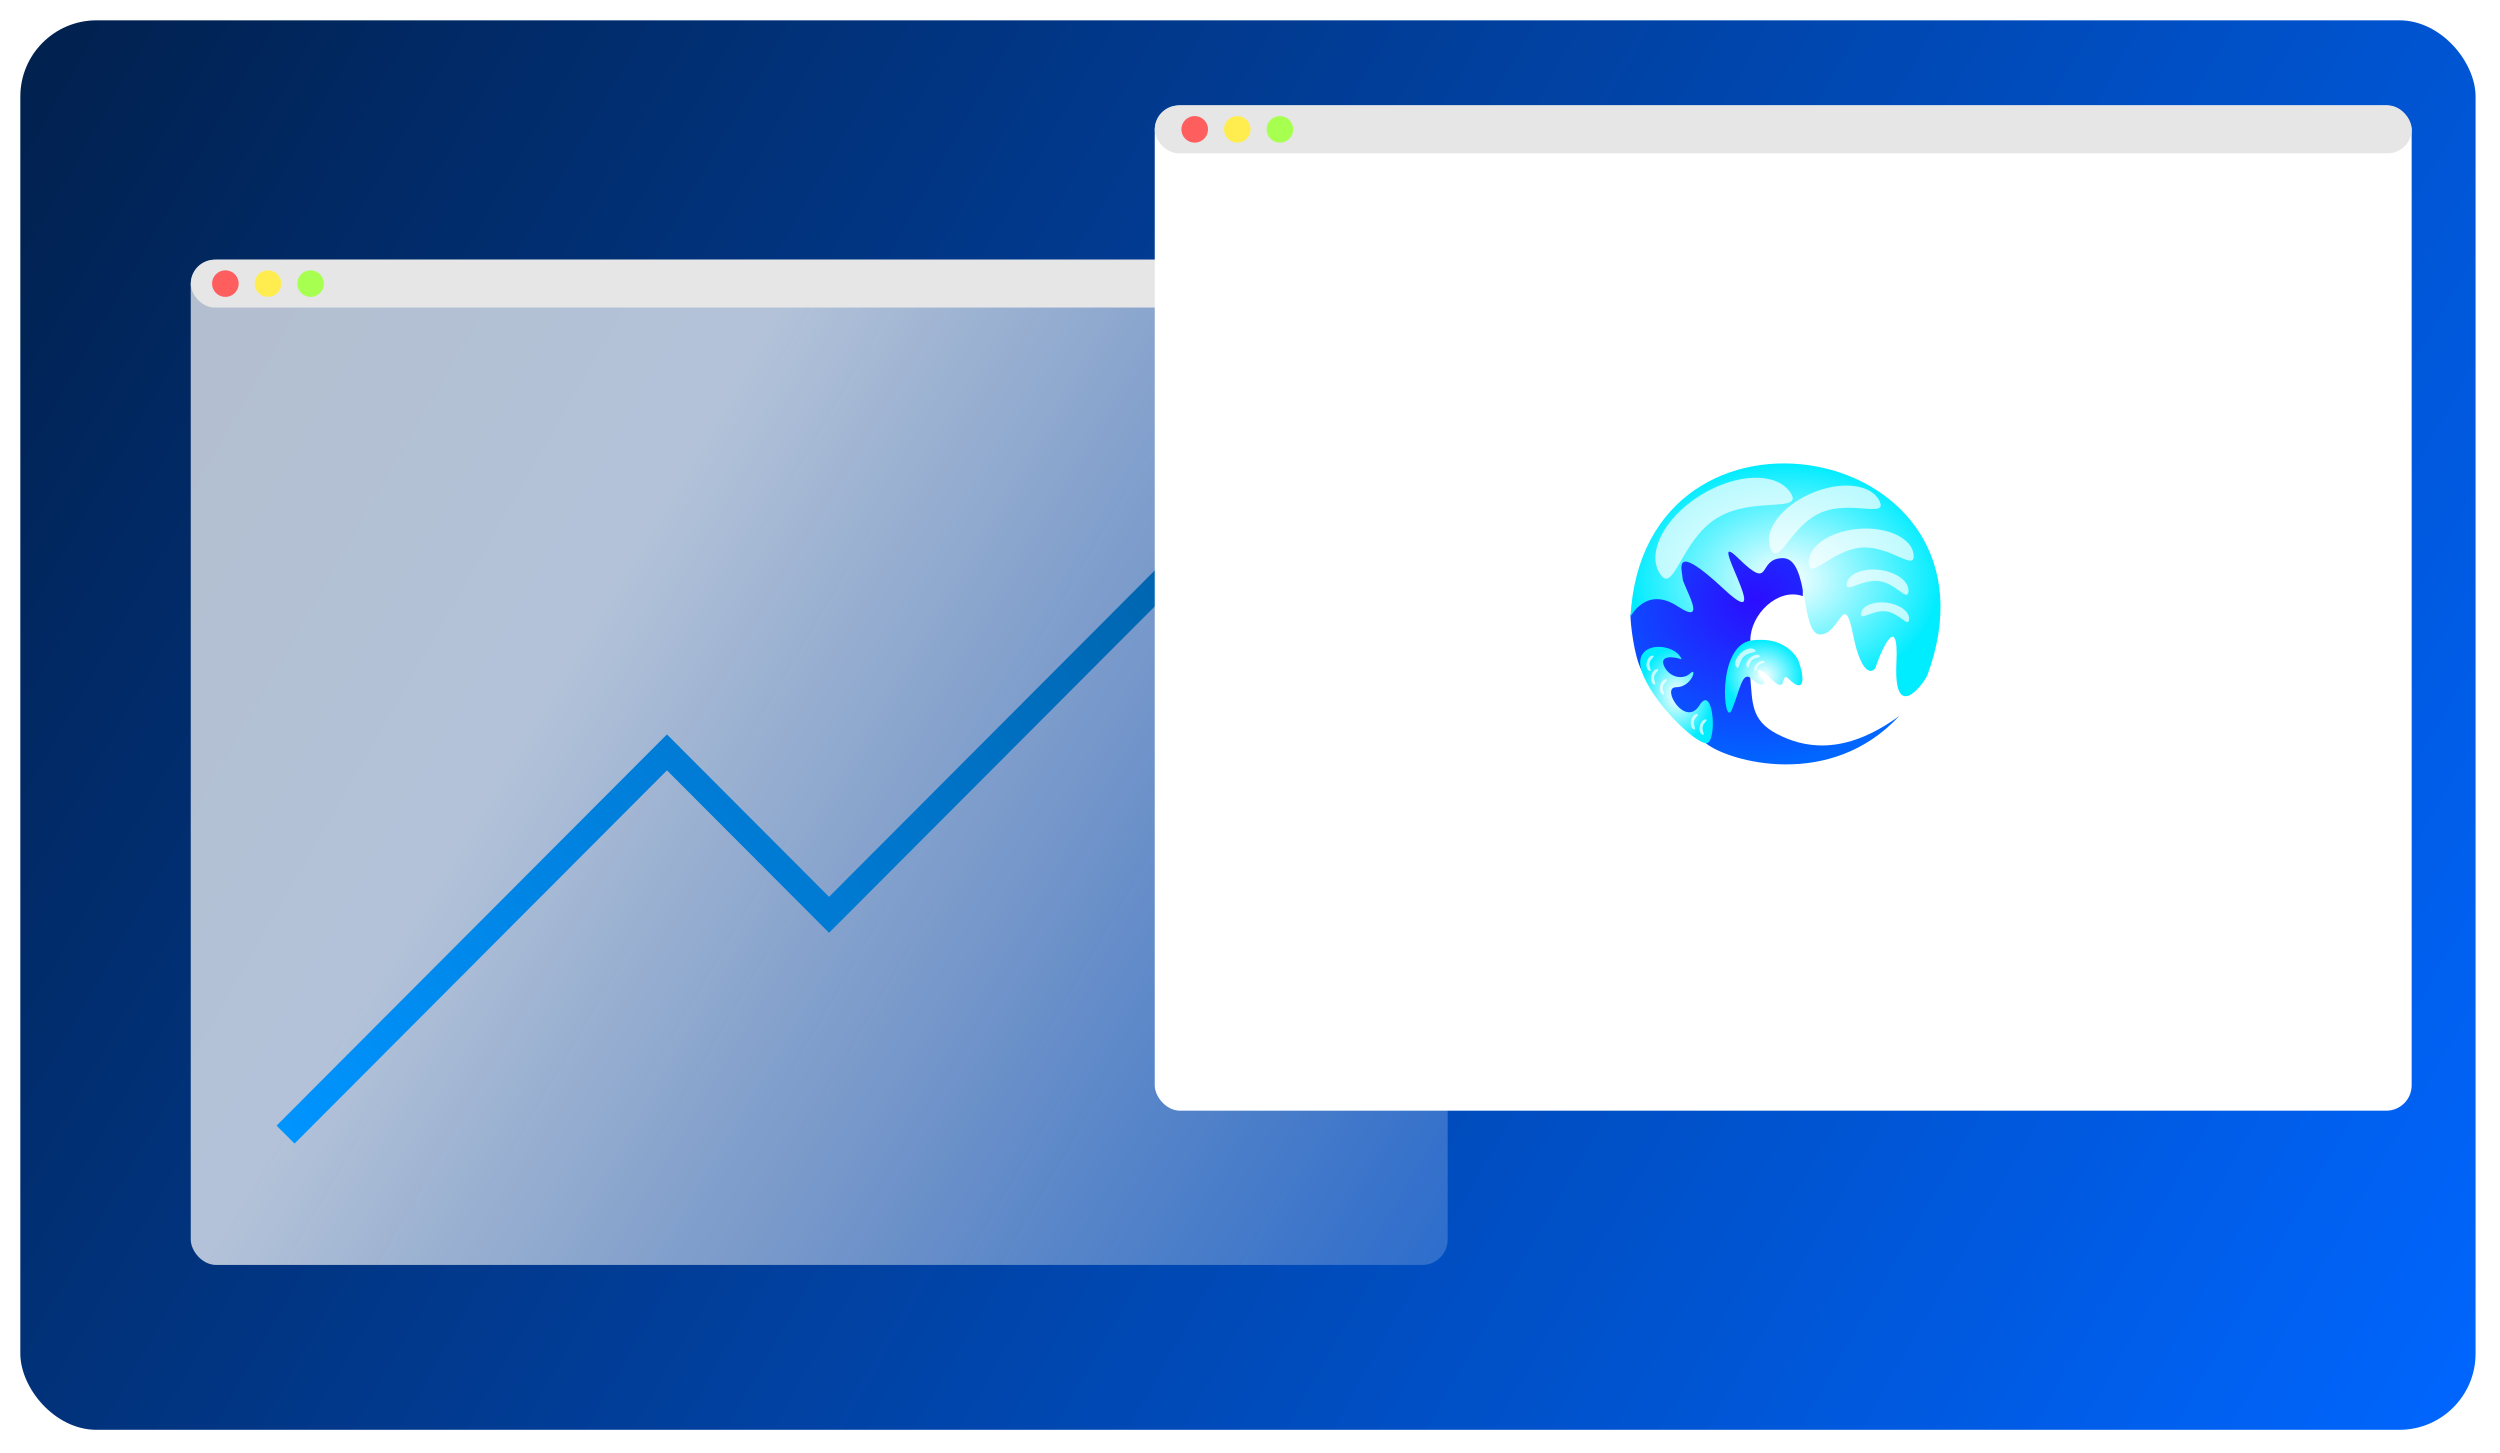 <svg width="492" height="286" viewBox="0 0 492 286" fill="none" xmlns="http://www.w3.org/2000/svg">
<g filter="url(#filter0_d_951_97)">
<rect x="4" width="483.194" height="277.389" rx="15" fill="url(#paint0_linear_951_97)"/>
<rect x="37.541" y="47.104" width="247.362" height="197.836" rx="5" fill="url(#paint1_linear_951_97)" fill-opacity="0.7"/>
<path d="M56.197 219.292L131.256 144.068L163.157 176.038L265.894 73.075" stroke="url(#paint2_linear_951_97)" stroke-width="5"/>
<rect x="37.541" y="47.104" width="247.362" height="9.421" rx="4.71" fill="#E6E6E6"/>
<rect x="227.254" y="16.748" width="247.362" height="197.836" rx="5" fill="white"/>
<rect x="227.254" y="16.748" width="247.362" height="9.421" rx="4.71" fill="#E6E6E6"/>
<ellipse rx="2.62" ry="2.617" transform="matrix(1 0 0 -1 44.354 51.814)" fill="#FF5E5E"/>
<ellipse rx="2.62" ry="2.617" transform="matrix(1 0 0 -1 235.116 21.458)" fill="#FF5E5E"/>
<ellipse rx="2.62" ry="2.617" transform="matrix(1 0 0 -1 61.123 51.814)" fill="#A7FF50"/>
<ellipse rx="2.62" ry="2.617" transform="matrix(1 0 0 -1 251.886 21.458)" fill="#A7FF50"/>
<ellipse rx="2.62" ry="2.617" transform="matrix(1 0 0 -1 52.739 51.814)" fill="#FFED50"/>
<ellipse rx="2.62" ry="2.617" transform="matrix(1 0 0 -1 243.5 21.458)" fill="#FFED50"/>
<path d="M335.864 142.389C340.255 145.813 360.16 151.589 373.791 136.89C362.731 144.996 354.7 143.071 349.632 140.4C344.565 137.729 344.913 134.229 344.469 129.561C344.026 124.893 344.469 121.983 344.469 121.983C344.469 116.951 349.856 111.579 354.796 113.318V100.622L329.231 101.305C329.231 101.305 320.89 115.668 320.88 117.176C320.87 118.684 321.581 125.19 323.079 127.953C324.577 130.716 331.473 138.965 335.864 142.389Z" fill="url(#paint3_radial_951_97)"/>
<path d="M379.269 128.982C396.491 82.577 323.441 69.439 320.88 117.381C320.88 117.381 323.921 111.204 330.195 115.342C336.469 119.481 331.124 111.204 331.124 109.761C331.124 108.319 328.793 102.156 339.318 111.987C349.844 121.819 335.157 99.069 342.071 105.842C348.986 112.615 345.593 105.842 350.865 105.842C356.137 105.842 354.29 120.861 358.205 120.861C362.12 120.861 362.886 111.893 364.672 120.861C366.457 129.828 368.897 128.323 369.193 127.132C369.49 125.94 373.77 115.029 373.215 126.536C372.66 138.043 378.185 131.159 379.269 128.982Z" fill="url(#paint4_radial_951_97)"/>
<path d="M366.251 103.772C371.949 103.31 376.889 108.54 376.605 105.232C376.32 101.924 371.47 99.617 365.773 100.079C360.075 100.541 355.687 103.598 355.972 106.906C356.256 110.214 360.554 104.234 366.251 103.772Z" fill="white" fill-opacity="0.7"/>
<path d="M358.26 96.93C364.166 94.314 371.512 98.062 369.9 94.633C368.288 91.204 362.194 90.546 356.289 93.162C350.383 95.778 346.902 100.679 348.514 104.108C350.126 107.536 352.354 99.546 358.26 96.93Z" fill="white" fill-opacity="0.7"/>
<path d="M337.849 97.987C344.932 93.569 355.076 97.062 352.354 92.95C349.633 88.837 341.684 89.085 334.601 93.504C327.518 97.922 323.982 104.837 326.703 108.95C329.425 113.062 330.766 102.405 337.849 97.987Z" fill="white" fill-opacity="0.7"/>
<path d="M369.775 110.36C373.129 110.794 375.302 114.426 375.57 112.478C375.837 110.531 373.335 108.6 369.98 108.166C366.626 107.731 363.689 108.958 363.422 110.906C363.154 112.853 366.42 109.926 369.775 110.36Z" fill="white" fill-opacity="0.7"/>
<path d="M371.18 116.319C373.795 116.657 375.489 119.489 375.698 117.97C375.906 116.452 373.955 114.947 371.34 114.608C368.725 114.27 366.436 115.226 366.228 116.745C366.019 118.263 368.565 115.98 371.18 116.319Z" fill="white" fill-opacity="0.7"/>
<path d="M344.735 122.034C337.677 122.993 339.221 139.515 340.828 135.678C342.435 131.842 342.876 127.788 344.735 129.614C346.594 131.439 347.885 130.666 346.814 129.614C345.743 128.562 345.081 126.21 348.547 129.614C352.013 133.017 350.217 127.85 352.013 129.614C353.809 131.377 354.722 131.192 354.722 129.614C354.722 128.036 353.903 125.963 353.903 125.963C353.903 125.963 351.792 121.075 344.735 122.034Z" fill="url(#paint5_radial_951_97)"/>
<path d="M323.057 127.962C324.934 133.937 333.394 142.124 335.726 142.27C338.057 142.416 337.239 130.297 334.452 134.806C331.666 139.315 326.755 131.243 329.869 131.245C332.982 131.246 334.07 127.126 332.67 128.488C331.269 129.851 328.574 129.387 327.513 127.126C326.452 124.864 329.495 125.212 330.951 125.763C329.678 122.325 321.18 121.987 323.057 127.962Z" fill="url(#paint6_radial_951_97)"/>
<path d="M343.223 125.181C344.229 124.248 345.987 124.504 345.412 123.921C344.837 123.337 343.557 123.62 342.551 124.553C341.546 125.486 341.197 126.716 341.772 127.299C342.347 127.883 342.218 126.114 343.223 125.181Z" fill="white" fill-opacity="0.7"/>
<path d="M327.282 131.113C327.456 130.28 328.46 129.799 327.947 129.698C327.433 129.597 326.876 130.191 326.702 131.023C326.529 131.856 326.804 132.613 327.317 132.714C327.831 132.815 327.109 131.946 327.282 131.113Z" fill="white" fill-opacity="0.7"/>
<path d="M335.094 139.007C335.268 138.174 336.271 137.693 335.758 137.592C335.245 137.491 334.688 138.084 334.514 138.917C334.34 139.75 334.615 140.507 335.129 140.608C335.642 140.709 334.92 139.84 335.094 139.007Z" fill="white" fill-opacity="0.7"/>
<path d="M333.366 137.95C333.54 137.117 334.544 136.636 334.031 136.535C333.517 136.434 332.96 137.027 332.786 137.86C332.613 138.693 332.888 139.45 333.401 139.551C333.915 139.652 333.193 138.782 333.366 137.95Z" fill="white" fill-opacity="0.7"/>
<path d="M325.554 129.124C325.728 128.291 326.731 127.81 326.218 127.709C325.705 127.608 325.148 128.201 324.974 129.034C324.8 129.867 325.075 130.624 325.589 130.725C326.102 130.826 325.38 129.957 325.554 129.124Z" fill="white" fill-opacity="0.7"/>
<path d="M324.654 126.45C324.828 125.617 325.832 125.136 325.319 125.035C324.805 124.934 324.248 125.527 324.074 126.36C323.901 127.193 324.176 127.95 324.689 128.051C325.203 128.152 324.481 127.283 324.654 126.45Z" fill="white" fill-opacity="0.7"/>
<path d="M344.843 125.918C345.52 125.289 346.705 125.462 346.318 125.068C345.93 124.675 345.067 124.866 344.39 125.495C343.712 126.123 343.477 126.952 343.864 127.345C344.252 127.739 344.165 126.546 344.843 125.918Z" fill="white" fill-opacity="0.7"/>
<path d="M346.149 126.887C346.681 126.393 347.612 126.529 347.308 126.22C347.003 125.911 346.325 126.061 345.793 126.555C345.261 127.048 345.077 127.699 345.381 128.008C345.685 128.317 345.617 127.381 346.149 126.887Z" fill="white" fill-opacity="0.7"/>
</g>
<defs>
<filter id="filter0_d_951_97" x="0" y="0" width="491.193" height="285.389" filterUnits="userSpaceOnUse" color-interpolation-filters="sRGB">
<feFlood flood-opacity="0" result="BackgroundImageFix"/>
<feColorMatrix in="SourceAlpha" type="matrix" values="0 0 0 0 0 0 0 0 0 0 0 0 0 0 0 0 0 0 127 0" result="hardAlpha"/>
<feOffset dy="4"/>
<feGaussianBlur stdDeviation="2"/>
<feComposite in2="hardAlpha" operator="out"/>
<feColorMatrix type="matrix" values="0 0 0 0 0 0 0 0 0 0 0 0 0 0 0 0 0 0 0.25 0"/>
<feBlend mode="normal" in2="BackgroundImageFix" result="effect1_dropShadow_951_97"/>
<feBlend mode="normal" in="SourceGraphic" in2="effect1_dropShadow_951_97" result="shape"/>
</filter>
<linearGradient id="paint0_linear_951_97" x1="4" y1="0" x2="486.874" y2="277.943" gradientUnits="userSpaceOnUse">
<stop stop-color="#01204D"/>
<stop offset="1" stop-color="#0066FF"/>
</linearGradient>
<linearGradient id="paint1_linear_951_97" x1="104.622" y1="137.648" x2="345.003" y2="281.334" gradientUnits="userSpaceOnUse">
<stop stop-color="white"/>
<stop offset="1" stop-color="white" stop-opacity="0"/>
</linearGradient>
<linearGradient id="paint2_linear_951_97" x1="265.425" y1="73.075" x2="55.896" y2="219.33" gradientUnits="userSpaceOnUse">
<stop stop-color="#005A9C"/>
<stop offset="1" stop-color="#0094FF"/>
</linearGradient>
<radialGradient id="paint3_radial_951_97" cx="0" cy="0" r="1" gradientUnits="userSpaceOnUse" gradientTransform="translate(345.391 114.226) rotate(86.546) scale(32.269 37.26)">
<stop stop-color="#2C0DFF"/>
<stop offset="1" stop-color="#0066FF"/>
</radialGradient>
<radialGradient id="paint4_radial_951_97" cx="0" cy="0" r="1" gradientUnits="userSpaceOnUse" gradientTransform="translate(351.387 110.108) rotate(90) scale(22.907 30.507)">
<stop stop-color="white"/>
<stop offset="1" stop-color="#00ECFF"/>
</radialGradient>
<radialGradient id="paint5_radial_951_97" cx="0" cy="0" r="1" gradientUnits="userSpaceOnUse" gradientTransform="translate(347.096 129.082) rotate(90) scale(7.173 7.627)">
<stop stop-color="white"/>
<stop offset="1" stop-color="#00ECFF"/>
</radialGradient>
<radialGradient id="paint6_radial_951_97" cx="0" cy="0" r="1" gradientUnits="userSpaceOnUse" gradientTransform="translate(329.937 132.784) rotate(90) scale(9.487 7.15)">
<stop stop-color="white"/>
<stop offset="1" stop-color="#00ECFF"/>
</radialGradient>
</defs>
</svg>
